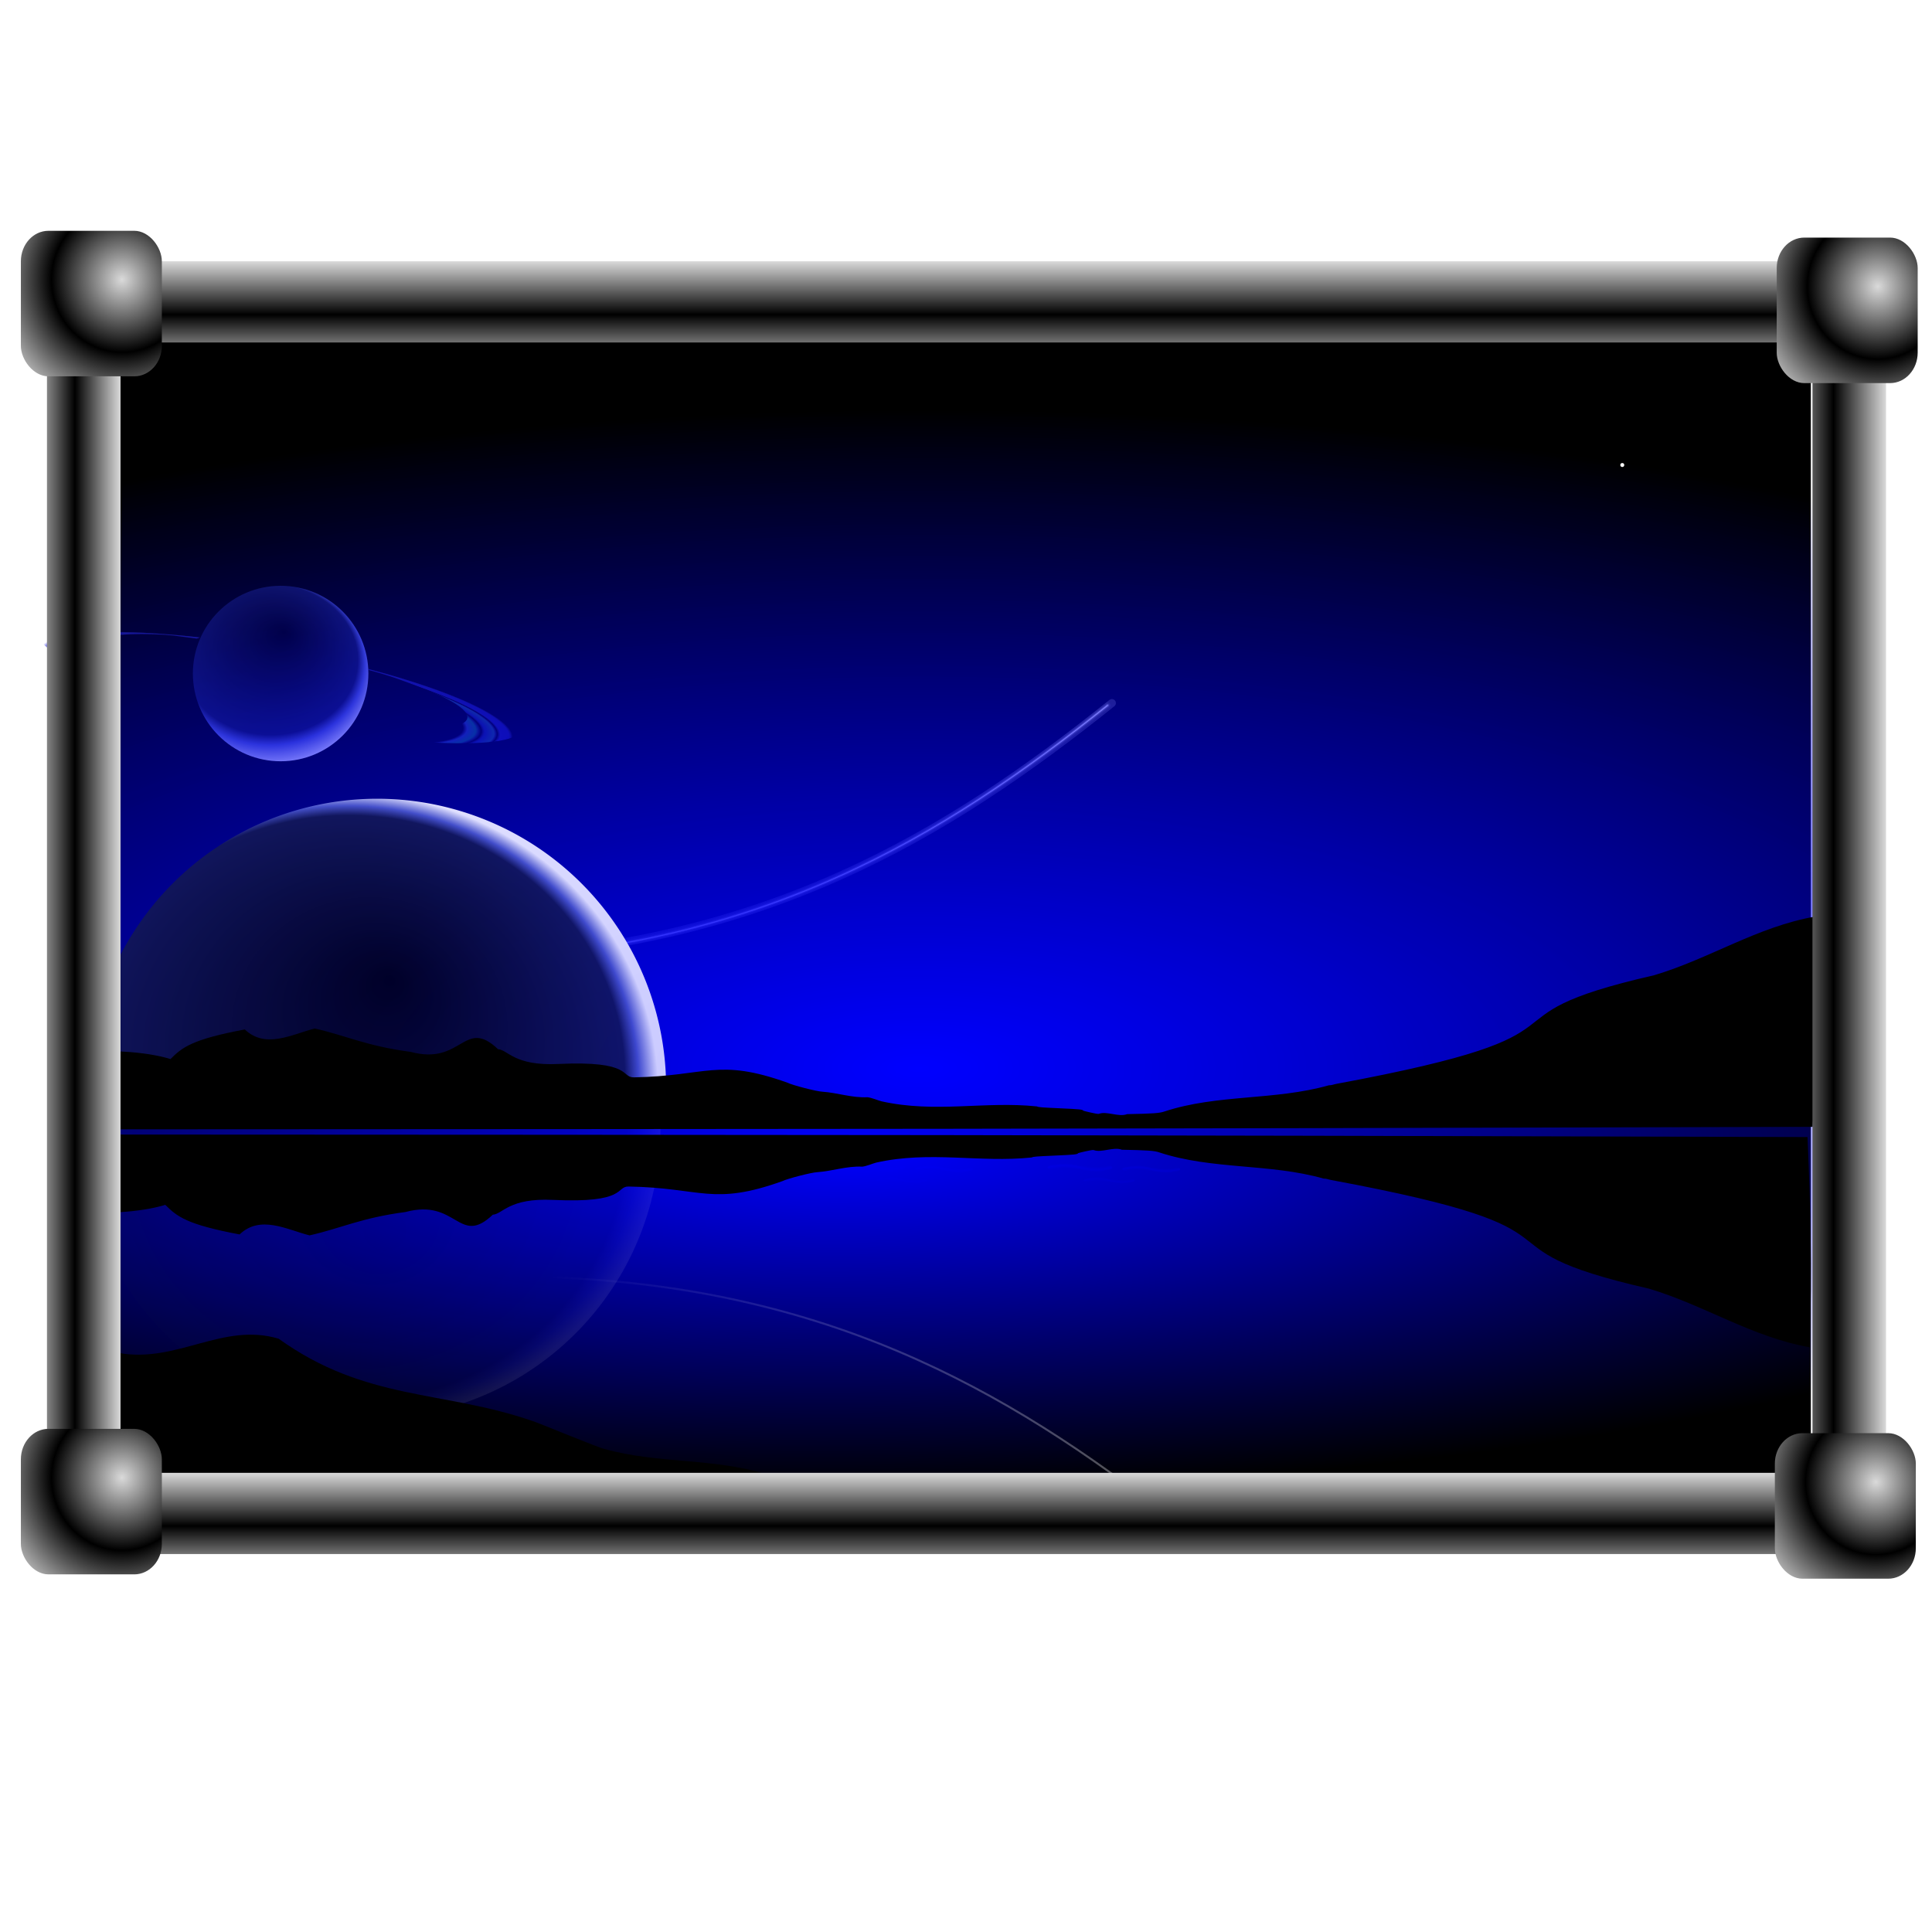 <?xml version="1.0" encoding="UTF-8" standalone="no"?>
<svg
   xmlns:dc="http://purl.org/dc/elements/1.1/"
   xmlns:cc="http://creativecommons.org/ns#"
   xmlns:rdf="http://www.w3.org/1999/02/22-rdf-syntax-ns#"
   xmlns:svg="http://www.w3.org/2000/svg"
   xmlns="http://www.w3.org/2000/svg"
   xmlns:xlink="http://www.w3.org/1999/xlink"
   xmlns:sodipodi="http://sodipodi.sourceforge.net/DTD/sodipodi-0.dtd"
   xmlns:inkscape="http://www.inkscape.org/namespaces/inkscape"
   sodipodi:docname="fileview-preview.svg"
   inkscape:version="1.0 (4035a4f, 2020-05-01)"
   id="svg8"
   version="1.1"
   viewBox="0 0 67.469 67.469"
   height="255"
   width="255">
  <defs
     id="defs2">
    <linearGradient
       id="linearGradient1933">
      <stop
         id="stop1935"
         stop-color="#dadada"
         stop-opacity="1" />
      <stop
         id="stop1937"
         offset="1"
         stop-color="#000000"
         stop-opacity="1" />
    </linearGradient>
    <linearGradient
       spreadMethod="reflect"
       y2="37.19"
       x2="135.5"
       y1="29.52"
       x1="135.5"
       gradientTransform="matrix(0.26,0,0,0.244,1.367,231.446)"
       gradientUnits="userSpaceOnUse"
       id="linearGradient3579"
       xlink:href="#linearGradient1933"
       inkscape:collect="always" />
    <linearGradient
       spreadMethod="reflect"
       y2="37.16"
       x2="135.5"
       y1="29.52"
       x1="135.5"
       gradientTransform="matrix(0.258,0,0,0.244,1.401,273.756)"
       gradientUnits="userSpaceOnUse"
       id="linearGradient3581"
       xlink:href="#linearGradient1933"
       inkscape:collect="always" />
    <linearGradient
       spreadMethod="reflect"
       y2="36.749"
       x2="135.5"
       y1="29.52"
       x1="135.5"
       gradientTransform="matrix(0.2,0,0,0.221,235.809,-10.737)"
       gradientUnits="userSpaceOnUse"
       id="linearGradient3583"
       xlink:href="#linearGradient1933"
       inkscape:collect="always" />
    <linearGradient
       spreadMethod="reflect"
       y2="37.845"
       x2="135.5"
       y1="29.52"
       x1="135.5"
       gradientTransform="matrix(0.2,0,0,0.221,235.691,-72.392)"
       gradientUnits="userSpaceOnUse"
       id="linearGradient3587"
       xlink:href="#linearGradient1933"
       inkscape:collect="always" />
    <radialGradient
       r="11.13"
       fy="31.945"
       fx="15.97"
       cy="31.945"
       cx="15.97"
       spreadMethod="reflect"
       gradientTransform="matrix(0.221,0,0,0.228,0.73,232.012)"
       gradientUnits="userSpaceOnUse"
       id="radialGradient3589"
       xlink:href="#linearGradient1933"
       inkscape:collect="always" />
    <radialGradient
       r="11.13"
       fy="31.945"
       fx="15.97"
       cy="31.945"
       cx="15.97"
       spreadMethod="reflect"
       gradientTransform="matrix(0.221,0,0,0.228,62.045,232.249)"
       gradientUnits="userSpaceOnUse"
       id="radialGradient3591"
       xlink:href="#linearGradient1933"
       inkscape:collect="always" />
    <radialGradient
       r="11.13"
       fy="31.945"
       fx="15.97"
       cy="31.945"
       cx="15.97"
       spreadMethod="reflect"
       gradientTransform="matrix(0.221,0,0,0.228,61.982,274.001)"
       gradientUnits="userSpaceOnUse"
       id="radialGradient3593"
       xlink:href="#linearGradient1933"
       inkscape:collect="always" />
    <radialGradient
       r="11.13"
       fy="31.945"
       fx="15.97"
       cy="31.945"
       cx="15.97"
       spreadMethod="reflect"
       gradientTransform="matrix(0.221,0,0,0.228,0.73,273.85)"
       gradientUnits="userSpaceOnUse"
       id="radialGradient3595"
       xlink:href="#linearGradient1933"
       inkscape:collect="always" />
    <linearGradient
       id="linearGradient4414">
      <stop
         id="stop4416"
         stop-color="#0000ff"
         stop-opacity="0.237" />
      <stop
         offset="1"
         id="stop4418"
         stop-color="#0000ff"
         stop-opacity="0" />
    </linearGradient>
    <linearGradient
       inkscape:collect="always"
       id="linearGradient3558">
      <stop
         id="stop3560"
         stop-color="#ffffff"
         stop-opacity="0.493" />
      <stop
         offset="1"
         id="stop3562"
         stop-color="#ffffff"
         stop-opacity="0" />
    </linearGradient>
    <radialGradient
       inkscape:collect="always"
       xlink:href="#linearGradient3416"
       id="radialGradient3579"
       gradientUnits="userSpaceOnUse"
       gradientTransform="matrix(-1.7530036e-6,-1.483,2.63,-3.1037478e-6,-2654.837,1551.725)"
       spreadMethod="reflect"
       cx="415.22"
       cy="1243.38"
       fx="415.22"
       fy="1243.38"
       r="77.29" />
    <radialGradient
       inkscape:collect="always"
       xlink:href="#linearGradient3416"
       id="radialGradient3577"
       gradientUnits="userSpaceOnUse"
       gradientTransform="matrix(-1.7530036e-6,-1.483,2.63,-3.1037478e-6,-3169.684,1498.025)"
       spreadMethod="reflect"
       cx="415.22"
       cy="1243.38"
       fx="415.22"
       fy="1243.38"
       r="77.29" />
    <radialGradient
       inkscape:collect="always"
       xlink:href="#linearGradient3416"
       id="radialGradient3575"
       gradientUnits="userSpaceOnUse"
       gradientTransform="matrix(-1.7530036e-6,-1.483,2.63,-3.1037478e-6,-2654.837,1551.725)"
       spreadMethod="reflect"
       cx="415.22"
       cy="1243.38"
       fx="415.22"
       fy="1243.38"
       r="77.29" />
    <radialGradient
       inkscape:collect="always"
       xlink:href="#linearGradient3416"
       id="radialGradient3573"
       gradientUnits="userSpaceOnUse"
       gradientTransform="matrix(-1.7530036e-6,-1.483,2.63,-3.1037478e-6,-3169.684,1498.025)"
       spreadMethod="reflect"
       cx="415.22"
       cy="1243.38"
       fx="415.22"
       fy="1243.38"
       r="77.29" />
    <radialGradient
       inkscape:collect="always"
       xlink:href="#linearGradient3416"
       id="radialGradient3571"
       gradientUnits="userSpaceOnUse"
       gradientTransform="matrix(-1.7530036e-6,-1.483,2.63,-3.1037478e-6,-2654.837,1551.725)"
       spreadMethod="reflect"
       cx="415.22"
       cy="1243.38"
       fx="415.22"
       fy="1243.38"
       r="77.29" />
    <filter
       inkscape:collect="always"
       id="filter3430"
       x="-0.036"
       width="1.072"
       y="-0.182"
       height="1.364">
      <feGaussianBlur
         inkscape:collect="always"
         stdDeviation="2.314"
         id="feGaussianBlur3432" />
    </filter>
    <linearGradient
       id="linearGradient3416">
      <stop
         id="stop3418"
         stop-color="#0000ff"
         stop-opacity="1" />
      <stop
         offset="0.784"
         id="stop3420"
         stop-color="#0000ff"
         stop-opacity="0" />
      <stop
         id="stop3422"
         offset="0.904"
         stop-color="#0000ff"
         stop-opacity="1" />
      <stop
         id="stop3424"
         offset="1"
         stop-color="#0000ff"
         stop-opacity="0" />
    </linearGradient>
    <radialGradient
       inkscape:collect="always"
       xlink:href="#linearGradient3416"
       id="radialGradient3569"
       gradientUnits="userSpaceOnUse"
       gradientTransform="matrix(-1.7530036e-6,-1.483,2.63,-3.1037478e-6,-3169.684,1498.025)"
       spreadMethod="reflect"
       cx="415.22"
       cy="1243.38"
       fx="415.22"
       fy="1243.38"
       r="77.29" />
    <linearGradient
       id="linearGradient3446">
      <stop
         id="stop3448"
         stop-color="#5555ff"
         stop-opacity="0" />
      <stop
         offset="0.79"
         id="stop3450"
         stop-color="#5555ff"
         stop-opacity="0" />
      <stop
         id="stop1434"
         offset="0.808"
         stop-color="#4170da"
         stop-opacity="1" />
      <stop
         offset="0.844"
         id="stop3452"
         stop-color="#18aa8f"
         stop-opacity="1" />
      <stop
         id="stop3454"
         offset="0.867"
         stop-color="#5555ff"
         stop-opacity="0" />
      <stop
         offset="0.882"
         id="stop1432"
         stop-color="#263fc1"
         stop-opacity="1" />
      <stop
         offset="0.921"
         id="stop3456"
         stop-color="#338ca9"
         stop-opacity="1" />
      <stop
         id="stop3458"
         offset="0.935"
         stop-color="#5555ff"
         stop-opacity="0" />
      <stop
         offset="0.948"
         id="stop1430"
         stop-color="#3636dd"
         stop-opacity="0.977" />
      <stop
         offset="0.984"
         id="stop3460"
         stop-color="#3232ce"
         stop-opacity="1" />
      <stop
         id="stop3462"
         offset="1"
         stop-color="#5555ff"
         stop-opacity="0" />
    </linearGradient>
    <linearGradient
       id="linearGradient3428">
      <stop
         id="stop3430"
         stop-color="#000000"
         stop-opacity="1" />
      <stop
         offset="0.756"
         id="stop3432"
         stop-color="#131947"
         stop-opacity="1" />
      <stop
         id="stop3434"
         offset="0.832"
         stop-color="#4d5ac3"
         stop-opacity="1" />
      <stop
         id="stop3436"
         offset="1"
         stop-color="#ffffff"
         stop-opacity="1" />
    </linearGradient>
    <linearGradient
       id="linearGradient3864">
      <stop
         id="stop3866"
         stop-color="#000000"
         stop-opacity="1" />
      <stop
         id="stop3872"
         offset="0.875"
         stop-color="#131947"
         stop-opacity="1" />
      <stop
         offset="0.927"
         id="stop3874"
         stop-color="#4d5ac3"
         stop-opacity="1" />
      <stop
         offset="1"
         id="stop3868"
         stop-color="#ffffff"
         stop-opacity="1" />
    </linearGradient>
    <linearGradient
       id="linearGradient2459">
      <stop
         id="stop2461"
         stop-color="#0000ff"
         stop-opacity="1" />
      <stop
         id="stop2463"
         offset="1"
         stop-color="#0000ff"
         stop-opacity="0" />
    </linearGradient>
    <radialGradient
       gradientUnits="userSpaceOnUse"
       gradientTransform="matrix(0.073,-1.3636988e-4,4.3323602e-5,0.027,-26.013,238.805)"
       r="851.96"
       fy="1042.17"
       fx="795.12"
       cy="1042.17"
       cx="795.12"
       id="radialGradient3257"
       xlink:href="#linearGradient2459"
       inkscape:collect="always" />
    <radialGradient
       gradientUnits="userSpaceOnUse"
       gradientTransform="matrix(0.057,2.6494052e-4,-8.756788e-5,0.014,-11.804,-267.982)"
       r="857.84"
       fy="-132.91"
       fx="723.43"
       cy="-132.91"
       cx="723.43"
       id="radialGradient3259"
       xlink:href="#linearGradient2459"
       inkscape:collect="always" />
    <radialGradient
       inkscape:collect="always"
       xlink:href="#linearGradient3864"
       id="radialGradient3870"
       cx="306.75"
       cy="601.65"
       fx="350.38"
       fy="493.13"
       r="289.62"
       gradientTransform="matrix(0.038,0,0,0.036,0.32,245.96)"
       gradientUnits="userSpaceOnUse" />
    <radialGradient
       inkscape:collect="always"
       xlink:href="#linearGradient3864"
       id="radialGradient3878"
       gradientUnits="userSpaceOnUse"
       gradientTransform="matrix(1.104,0,0,1.032,-33.358,-162.923)"
       cx="306.75"
       cy="601.65"
       fx="350.38"
       fy="493.13"
       r="289.62" />
    <filter
       inkscape:collect="always"
       id="filter3414">
      <feGaussianBlur
         inkscape:collect="always"
         stdDeviation="2.259"
         id="feGaussianBlur3416" />
    </filter>
    <radialGradient
       inkscape:collect="always"
       xlink:href="#linearGradient3428"
       id="radialGradient3426"
       gradientUnits="userSpaceOnUse"
       gradientTransform="matrix(0.014,4.7243206e-4,-4.2943462e-4,0.012,5.618,245.559)"
       cx="278.85"
       cy="598.41"
       fx="322.48"
       fy="489.89"
       r="289.62" />
    <radialGradient
       inkscape:collect="always"
       xlink:href="#linearGradient3428"
       id="radialGradient3440"
       gradientUnits="userSpaceOnUse"
       gradientTransform="matrix(1.279,0.045,-0.041,1.162,-59.99,-252.394)"
       cx="278.85"
       cy="598.41"
       fx="322.48"
       fy="489.89"
       r="289.62" />
    <filter
       inkscape:collect="always"
       id="filter3443">
      <feGaussianBlur
         inkscape:collect="always"
         stdDeviation="3.755"
         id="feGaussianBlur3445" />
    </filter>
    <radialGradient
       inkscape:collect="always"
       xlink:href="#linearGradient3446"
       id="radialGradient3444"
       gradientUnits="userSpaceOnUse"
       gradientTransform="matrix(0.016,0.003,-6.2267835e-4,0.003,-1.75,245.902)"
       cx="783.4"
       cy="1842.48"
       fx="783.4"
       fy="1842.48"
       r="516.18" />
    <radialGradient
       inkscape:collect="always"
       xlink:href="#linearGradient3416"
       id="radialGradient4773"
       gradientUnits="userSpaceOnUse"
       gradientTransform="matrix(-1.7530036e-6,-1.483,2.63,-3.1037478e-6,-3169.684,1498.025)"
       spreadMethod="reflect"
       cx="415.22"
       cy="1243.38"
       fx="415.22"
       fy="1243.38"
       r="77.29" />
    <radialGradient
       inkscape:collect="always"
       xlink:href="#linearGradient3416"
       id="radialGradient4775"
       gradientUnits="userSpaceOnUse"
       gradientTransform="matrix(-1.7530036e-6,-1.483,2.63,-3.1037478e-6,-2654.837,1551.725)"
       spreadMethod="reflect"
       cx="415.22"
       cy="1243.38"
       fx="415.22"
       fy="1243.38"
       r="77.29" />
    <radialGradient
       inkscape:collect="always"
       xlink:href="#linearGradient3416"
       id="radialGradient4777"
       gradientUnits="userSpaceOnUse"
       gradientTransform="matrix(-1.7530036e-6,-1.483,2.63,-3.1037478e-6,-3169.684,1498.025)"
       spreadMethod="reflect"
       cx="415.22"
       cy="1243.38"
       fx="415.22"
       fy="1243.38"
       r="77.29" />
    <radialGradient
       inkscape:collect="always"
       xlink:href="#linearGradient3416"
       id="radialGradient4779"
       gradientUnits="userSpaceOnUse"
       gradientTransform="matrix(-1.7530036e-6,-1.483,2.63,-3.1037478e-6,-2654.837,1551.725)"
       spreadMethod="reflect"
       cx="415.22"
       cy="1243.38"
       fx="415.22"
       fy="1243.38"
       r="77.29" />
    <radialGradient
       inkscape:collect="always"
       xlink:href="#linearGradient3416"
       id="radialGradient4781"
       gradientUnits="userSpaceOnUse"
       gradientTransform="matrix(-1.7530036e-6,-1.483,2.63,-3.1037478e-6,-3169.684,1498.025)"
       spreadMethod="reflect"
       cx="415.22"
       cy="1243.38"
       fx="415.22"
       fy="1243.38"
       r="77.29" />
    <radialGradient
       inkscape:collect="always"
       xlink:href="#linearGradient3416"
       id="radialGradient4783"
       gradientUnits="userSpaceOnUse"
       gradientTransform="matrix(-1.7530036e-6,-1.483,2.63,-3.1037478e-6,-2654.837,1551.725)"
       spreadMethod="reflect"
       cx="415.22"
       cy="1243.38"
       fx="415.22"
       fy="1243.38"
       r="77.29" />
    <radialGradient
       inkscape:collect="always"
       xlink:href="#linearGradient3416"
       id="radialGradient4805"
       gradientUnits="userSpaceOnUse"
       gradientTransform="matrix(-1.7530036e-6,-1.483,2.63,-3.1037478e-6,-3169.684,1498.025)"
       spreadMethod="reflect"
       cx="415.22"
       cy="1243.38"
       fx="415.22"
       fy="1243.38"
       r="77.29" />
    <radialGradient
       inkscape:collect="always"
       xlink:href="#linearGradient3416"
       id="radialGradient4807"
       gradientUnits="userSpaceOnUse"
       gradientTransform="matrix(-1.7530036e-6,-1.483,2.63,-3.1037478e-6,-2654.837,1551.725)"
       spreadMethod="reflect"
       cx="415.22"
       cy="1243.38"
       fx="415.22"
       fy="1243.38"
       r="77.29" />
    <radialGradient
       inkscape:collect="always"
       xlink:href="#linearGradient3416"
       id="radialGradient4809"
       gradientUnits="userSpaceOnUse"
       gradientTransform="matrix(-1.7530036e-6,-1.483,2.63,-3.1037478e-6,-3169.684,1498.025)"
       spreadMethod="reflect"
       cx="415.22"
       cy="1243.38"
       fx="415.22"
       fy="1243.38"
       r="77.29" />
    <radialGradient
       inkscape:collect="always"
       xlink:href="#linearGradient3416"
       id="radialGradient4811"
       gradientUnits="userSpaceOnUse"
       gradientTransform="matrix(-1.7530036e-6,-1.483,2.63,-3.1037478e-6,-2654.837,1551.725)"
       spreadMethod="reflect"
       cx="415.22"
       cy="1243.38"
       fx="415.22"
       fy="1243.38"
       r="77.29" />
    <radialGradient
       inkscape:collect="always"
       xlink:href="#linearGradient3416"
       id="radialGradient4813"
       gradientUnits="userSpaceOnUse"
       gradientTransform="matrix(-1.7530036e-6,-1.483,2.63,-3.1037478e-6,-3169.684,1498.025)"
       spreadMethod="reflect"
       cx="415.22"
       cy="1243.38"
       fx="415.22"
       fy="1243.38"
       r="77.29" />
    <radialGradient
       inkscape:collect="always"
       xlink:href="#linearGradient3416"
       id="radialGradient4815"
       gradientUnits="userSpaceOnUse"
       gradientTransform="matrix(-1.7530036e-6,-1.483,2.63,-3.1037478e-6,-2654.837,1551.725)"
       spreadMethod="reflect"
       cx="415.22"
       cy="1243.38"
       fx="415.22"
       fy="1243.38"
       r="77.29" />
    <linearGradient
       inkscape:collect="always"
       xlink:href="#linearGradient3558"
       id="linearGradient3564"
       x1="4012.97"
       y1="356.76"
       x2="3251.76"
       y2="583.13"
       gradientUnits="userSpaceOnUse" />
    <radialGradient
       inkscape:collect="always"
       xlink:href="#linearGradient4414"
       id="radialGradient4420"
       gradientUnits="userSpaceOnUse"
       gradientTransform="matrix(0.073,-1.3636988e-4,4.3323602e-5,0.027,-26.013,238.805)"
       cx="795.12"
       cy="1042.17"
       fx="795.12"
       fy="1042.17"
       r="851.96" />
    <filter
       inkscape:collect="always"
       id="filter13298">
      <feGaussianBlur
         inkscape:collect="always"
         stdDeviation="6.533"
         id="feGaussianBlur13300" />
    </filter>
  </defs>
  <sodipodi:namedview
     inkscape:document-rotation="0"
     inkscape:window-maximized="1"
     inkscape:window-y="0"
     inkscape:window-x="0"
     inkscape:window-height="1056"
     inkscape:window-width="1920"
     inkscape:snap-global="false"
     inkscape:snap-nodes="false"
     inkscape:object-nodes="false"
     inkscape:snap-others="false"
     inkscape:snap-grids="false"
     inkscape:snap-to-guides="false"
     units="px"
     showgrid="false"
     inkscape:current-layer="layer1"
     inkscape:document-units="mm"
     inkscape:cy="127.5"
     inkscape:cx="127.5"
     inkscape:zoom="3.5058824"
     inkscape:pageshadow="2"
     inkscape:pageopacity="0"
     borderopacity="1.0"
     bordercolor="#666666"
     pagecolor="#ff0000"
     id="base"
     inkscape:showpageshadow="2"
     inkscape:pagecheckerboard="0"
     inkscape:deskcolor="#ff0000" />
  <g
     transform="translate(0,-229.531)"
     id="layer1"
     inkscape:groupmode="layer"
     inkscape:label="Layer 1">
    <rect
       stroke-width="0.035"
       stroke-linecap="butt"
       stroke-linejoin="miter"
       stroke="#000000"
       fill-rule="evenodd"
       fill="#000000"
       stroke-opacity="1"
       id="rect2453"
       width="59.256"
       height="40.876"
       x="3.965"
       y="240.6" />
    <circle
       stroke-miterlimit="4"
       stroke-width="0.039"
       stroke-linecap="round"
       fill-opacity="1"
       stroke="none"
       fill="url(#radialGradient3426)"
       stroke-opacity="1"
       stroke-dasharray="none"
       r="3.064"
       cy="253.052"
       cx="9.8"
       id="path3424"
       style="fill:url(#radialGradient3426)" />
    <path
       stroke-miterlimit="4"
       stroke-width="0.279"
       stroke-linecap="round"
       fill-opacity="1"
       stroke-linejoin="round"
       stroke="none"
       fill="url(#radialGradient3444)"
       stroke-opacity="1"
       stroke-dasharray="none"
       opacity="0.562"
       inkscape:connector-curvature="0"
       sodipodi:nodetypes="ccsssssccssssssscc"
       id="path2647"
       d="m 12.836,252.592 c 0.132,0.26 -0.161,0.215 0.071,0.346 0.766,0.207 1.111,0.345 1.678,0.557 1.134,0.423 1.801,0.831 1.733,1.123 -0.137,0.584 -3.166,0.483 -6.76,-0.225 -3.594,-0.708 -6.4,-1.756 -6.263,-2.34 0.069,-0.292 0.86,-0.413 2.083,-0.372 0.612,0.02 0.699,0.05 1.491,0.15 0.382,-0.094 0.043,-0.32 0.382,-0.387 -0.553,-0.09 0.083,0.049 -0.429,-0.016 -1.025,-0.129 -1.957,-0.208 -2.749,-0.234 -1.584,-0.053 -2.609,0.104 -2.697,0.482 -0.177,0.756 3.455,2.113 8.109,3.029 4.654,0.916 8.575,1.047 8.752,0.291 0.089,-0.378 -0.775,-0.906 -2.243,-1.454 -0.734,-0.274 -1.619,-0.553 -2.611,-0.821 -0.496,-0.134 -0.002,-0.003 -0.546,-0.129 z"
       style="fill:url(#radialGradient3444)" />
    <path
       stroke-miterlimit="4"
       stroke-width="0.035"
       stroke-linecap="round"
       stroke-linejoin="round"
       stroke="#ffffff"
       fill-rule="evenodd"
       fill="none"
       stroke-opacity="1"
       stroke-dasharray="none"
       inkscape:connector-curvature="0"
       d="m 16.605,263.018 c 9.972,-0.376 16.358,-4.285 22.074,-8.855"
       id="path3942"
       sodipodi:nodetypes="cc" />
    <path
       stroke-miterlimit="4"
       stroke-width="0.105"
       stroke-linecap="round"
       stroke-linejoin="round"
       stroke="#ffffff"
       fill-rule="evenodd"
       fill="none"
       stroke-opacity="1"
       stroke-dasharray="none"
       opacity="0.32"
       inkscape:connector-curvature="0"
       sodipodi:nodetypes="cc"
       id="path3408"
       d="m 16.605,263.018 c 9.972,-0.376 16.358,-4.285 22.074,-8.855" />
    <path
       stroke-miterlimit="4"
       stroke-width="0.209"
       stroke-linecap="round"
       stroke-linejoin="round"
       stroke="#ffffff"
       fill-rule="evenodd"
       fill="none"
       stroke-opacity="1"
       stroke-dasharray="none"
       opacity="0.093"
       inkscape:connector-curvature="0"
       d="m 16.605,263.018 c 9.972,-0.376 16.358,-4.285 22.074,-8.855"
       id="path3410"
       sodipodi:nodetypes="cc" />
    <path
       stroke-miterlimit="4"
       stroke-width="8"
       stroke-linecap="round"
       stroke-linejoin="round"
       stroke="#ffffff"
       fill-rule="evenodd"
       filter="url(#filter3414)"
       fill="none"
       stroke-opacity="1"
       stroke-dasharray="none"
       opacity="0.48"
       transform="matrix(0.035,0,0,0.035,4.253,272.249)"
       inkscape:connector-curvature="0"
       sodipodi:nodetypes="cc"
       id="path3412"
       d="M 354.476,-264.906 C 640.627,-275.684 823.881,-387.867 987.906,-519.001" />
    <rect
       stroke-width="0.035"
       fill-opacity="1"
       fill="url(#radialGradient3257)"
       id="rect2457"
       width="59.654"
       height="27.573"
       x="3.901"
       y="241.075"
       style="fill:url(#radialGradient3257)" />
    <rect
       stroke-width="0.035"
       fill-opacity="1"
       fill="url(#radialGradient3259)"
       y="-281.349"
       x="3.823"
       height="12.798"
       width="60.008"
       id="rect2467"
       transform="scale(1,-1)"
       style="fill:url(#radialGradient3259)" />
    <path
       stroke-miterlimit="4"
       stroke-width="0.129"
       stroke-linecap="round"
       fill-opacity="1"
       stroke="none"
       fill="url(#radialGradient3870)"
       stroke-opacity="1"
       stroke-dasharray="none"
       sodipodi:open="true"
       sodipodi:end="0.0078347928"
       sodipodi:start="3.1378821"
       sodipodi:ry="10.092555"
       sodipodi:rx="10.092555"
       sodipodi:cy="267.51752"
       sodipodi:cx="13.170058"
       id="path3092"
       sodipodi:type="arc"
       sodipodi:arc-type="arc"
       style="fill:url(#radialGradient3870)"
       d="m 3.078,267.555 a 10.093,10.093 0 0 1 5.047,-8.779 10.093,10.093 0 0 1 10.126,0.021 10.093,10.093 0 0 1 5.011,8.799" />
    <circle
       stroke-width="0.002"
       fill-opacity="1"
       stroke="none"
       fill="#ffffff"
       r="0.069"
       cy="245.77"
       cx="56.653"
       id="path3291" />
    <path
       stroke-miterlimit="4"
       stroke-width="3.7"
       stroke-linecap="round"
       fill-opacity="1"
       stroke="none"
       filter="url(#filter13298)"
       fill="url(#radialGradient3878)"
       stroke-opacity="1"
       stroke-dasharray="none"
       opacity="0.275"
       sodipodi:type="arc"
       id="path3876"
       sodipodi:cx="335.3808"
       sodipodi:cy="455.70764"
       sodipodi:rx="289.61969"
       sodipodi:ry="289.61969"
       sodipodi:start="3.1378821"
       sodipodi:end="0.0078347928"
       sodipodi:open="true"
       transform="matrix(0.035,0,0,-0.035,1.189,284.883)"
       sodipodi:arc-type="arc"
       style="fill:url(#radialGradient3878)"
       d="M 45.763,456.782 A 289.62,289.62 0 0 1 190.606,204.87 289.62,289.62 0 0 1 481.189,205.469 289.62,289.62 0 0 1 624.992,457.977" />
    <path
       stroke-miterlimit="4"
       stroke-width="3.7"
       stroke-linecap="round"
       fill-opacity="1"
       stroke="none"
       filter="url(#filter3443)"
       fill="url(#radialGradient3440)"
       stroke-opacity="1"
       opacity="0.489"
       inkscape:connector-curvature="0"
       sodipodi:nodetypes="cscc"
       id="path3438"
       d="m 130.62,250.947 c 52.421,-52.421 124.826,-84.859 204.761,-84.859 79.935,0 152.34,32.437 204.761,84.859 -155.057,-2.66 -236.251,15.297 -409.522,0 z"
       transform="matrix(0.011,0,0,0.011,6.736,278.758)"
       style="fill:url(#radialGradient3440)" />
    <g
       opacity="0.258"
       id="g3549"
       transform="matrix(0.013,0,0,0.013,29.046,260.166)">
      <g
         opacity="0.553"
         transform="matrix(0.572,0,0,0.572,9.724,328.361)"
         id="g3551">
        <path
           stroke-miterlimit="4"
           stroke-width="8"
           stroke-linecap="round"
           fill-opacity="1"
           stroke-linejoin="round"
           stroke="none"
           filter="url(#filter3430)"
           fill="url(#radialGradient3569)"
           stroke-opacity="1"
           inkscape:connector-curvature="0"
           d="m 55.331,775.095 c 30.146,-3.887 60.902,-14.471 89.379,0 18.059,0 32.597,5.159 32.597,11.567 0,6.408 -4.47,11.567 -22.528,11.567 -35.834,-6.269 -71.669,-9.683 -107.503,0 -18.059,0 -24.542,-5.159 -24.542,-11.567 0,-6.408 14.538,-11.567 32.597,-11.567 z"
           id="path3553"
           sodipodi:nodetypes="ccsccsc"
           style="fill:url(#radialGradient3569)" />
        <path
           stroke-miterlimit="4"
           stroke-width="8"
           stroke-linecap="round"
           fill-opacity="1"
           stroke-linejoin="round"
           stroke="none"
           filter="url(#filter3430)"
           fill="url(#radialGradient3571)"
           stroke-opacity="1"
           inkscape:connector-curvature="0"
           sodipodi:nodetypes="ccsccsc"
           id="path3555"
           d="m 570.177,828.795 c 30.146,-3.887 60.902,-14.471 89.379,0 18.059,0 32.597,5.159 32.597,11.567 0,6.408 -4.47,11.567 -22.528,11.567 -35.834,-6.269 -71.669,-9.683 -107.503,0 -18.059,0 -24.542,-5.159 -24.542,-11.567 0,-6.408 14.538,-11.567 32.597,-11.567 z"
           transform="matrix(1,0,0,-1,-365.829,1630.378)"
           style="fill:url(#radialGradient3571)" />
      </g>
      <g
         opacity="0.544"
         transform="matrix(0.511,0,0,0.511,212.333,380.84)"
         id="g3557">
        <path
           stroke-miterlimit="4"
           stroke-width="8"
           stroke-linecap="round"
           fill-opacity="1"
           stroke-linejoin="round"
           stroke="none"
           filter="url(#filter3430)"
           fill="url(#radialGradient3573)"
           stroke-opacity="1"
           inkscape:connector-curvature="0"
           sodipodi:nodetypes="ccsccsc"
           id="path3559"
           d="m 55.331,775.095 c 30.146,-3.887 60.902,-14.471 89.379,0 18.059,0 32.597,5.159 32.597,11.567 0,6.408 -4.47,11.567 -22.528,11.567 -35.834,-6.269 -71.669,-9.683 -107.503,0 -18.059,0 -24.542,-5.159 -24.542,-11.567 0,-6.408 14.538,-11.567 32.597,-11.567 z"
           style="fill:url(#radialGradient3573)" />
        <path
           stroke-miterlimit="4"
           stroke-width="8"
           stroke-linecap="round"
           fill-opacity="1"
           stroke-linejoin="round"
           stroke="none"
           filter="url(#filter3430)"
           fill="url(#radialGradient3575)"
           stroke-opacity="1"
           inkscape:connector-curvature="0"
           transform="matrix(1,0,0,-1,-365.829,1630.378)"
           d="m 570.177,828.795 c 30.146,-3.887 60.902,-14.471 89.379,0 18.059,0 32.597,5.159 32.597,11.567 0,6.408 -4.47,11.567 -22.528,11.567 -35.834,-6.269 -71.669,-9.683 -107.503,0 -18.059,0 -24.542,-5.159 -24.542,-11.567 0,-6.408 14.538,-11.567 32.597,-11.567 z"
           id="path3561"
           sodipodi:nodetypes="ccsccsc"
           style="fill:url(#radialGradient3575)" />
      </g>
      <g
         opacity="0.318"
         id="g3563"
         transform="matrix(0.45,0,0,0.45,109.945,458.939)">
        <path
           stroke-miterlimit="4"
           stroke-width="8"
           stroke-linecap="round"
           fill-opacity="1"
           stroke-linejoin="round"
           stroke="none"
           filter="url(#filter3430)"
           fill="url(#radialGradient3577)"
           stroke-opacity="1"
           inkscape:connector-curvature="0"
           d="m 55.331,775.095 c 30.146,-3.887 60.902,-14.471 89.379,0 18.059,0 32.597,5.159 32.597,11.567 0,6.408 -4.47,11.567 -22.528,11.567 -35.834,-6.269 -71.669,-9.683 -107.503,0 -18.059,0 -24.542,-5.159 -24.542,-11.567 0,-6.408 14.538,-11.567 32.597,-11.567 z"
           id="path3565"
           sodipodi:nodetypes="ccsccsc"
           style="fill:url(#radialGradient3577)" />
        <path
           stroke-miterlimit="4"
           stroke-width="8"
           stroke-linecap="round"
           fill-opacity="1"
           stroke-linejoin="round"
           stroke="none"
           filter="url(#filter3430)"
           fill="url(#radialGradient3579)"
           stroke-opacity="1"
           inkscape:connector-curvature="0"
           sodipodi:nodetypes="ccsccsc"
           id="path3567"
           d="m 570.177,828.795 c 30.146,-3.887 60.902,-14.471 89.379,0 18.059,0 32.597,5.159 32.597,11.567 0,6.408 -4.47,11.567 -22.528,11.567 -35.834,-6.269 -71.669,-9.683 -107.503,0 -18.059,0 -24.542,-5.159 -24.542,-11.567 0,-6.408 14.538,-11.567 32.597,-11.567 z"
           transform="matrix(1,0,0,-1,-365.829,1630.378)"
           style="fill:url(#radialGradient3579)" />
      </g>
    </g>
    <g
       opacity="0.364"
       transform="matrix(0.013,0,0,0.013,36.284,260.172)"
       id="g4753">
      <g
         opacity="0.553"
         id="g4755"
         transform="matrix(0.572,0,0,0.572,9.724,328.361)">
        <path
           stroke-miterlimit="4"
           stroke-width="8"
           stroke-linecap="round"
           fill-opacity="1"
           stroke-linejoin="round"
           stroke="none"
           filter="url(#filter3430)"
           fill="url(#radialGradient4773)"
           stroke-opacity="1"
           inkscape:connector-curvature="0"
           sodipodi:nodetypes="ccsccsc"
           id="path4757"
           d="m 55.331,775.095 c 30.146,-3.887 60.902,-14.471 89.379,0 18.059,0 32.597,5.159 32.597,11.567 0,6.408 -4.47,11.567 -22.528,11.567 -35.834,-6.269 -71.669,-9.683 -107.503,0 -18.059,0 -24.542,-5.159 -24.542,-11.567 0,-6.408 14.538,-11.567 32.597,-11.567 z"
           style="fill:url(#radialGradient4773)" />
        <path
           stroke-miterlimit="4"
           stroke-width="8"
           stroke-linecap="round"
           fill-opacity="1"
           stroke-linejoin="round"
           stroke="none"
           filter="url(#filter3430)"
           fill="url(#radialGradient4775)"
           stroke-opacity="1"
           inkscape:connector-curvature="0"
           transform="matrix(1,0,0,-1,-365.829,1630.378)"
           d="m 570.177,828.795 c 30.146,-3.887 60.902,-14.471 89.379,0 18.059,0 32.597,5.159 32.597,11.567 0,6.408 -4.47,11.567 -22.528,11.567 -35.834,-6.269 -71.669,-9.683 -107.503,0 -18.059,0 -24.542,-5.159 -24.542,-11.567 0,-6.408 14.538,-11.567 32.597,-11.567 z"
           id="path4759"
           sodipodi:nodetypes="ccsccsc"
           style="fill:url(#radialGradient4775)" />
      </g>
      <g
         opacity="0.544"
         id="g4761"
         transform="matrix(0.511,0,0,0.511,212.333,380.84)">
        <path
           stroke-miterlimit="4"
           stroke-width="8"
           stroke-linecap="round"
           fill-opacity="1"
           stroke-linejoin="round"
           stroke="none"
           filter="url(#filter3430)"
           fill="url(#radialGradient4777)"
           stroke-opacity="1"
           inkscape:connector-curvature="0"
           d="m 55.331,775.095 c 30.146,-3.887 60.902,-14.471 89.379,0 18.059,0 32.597,5.159 32.597,11.567 0,6.408 -4.47,11.567 -22.528,11.567 -35.834,-6.269 -71.669,-9.683 -107.503,0 -18.059,0 -24.542,-5.159 -24.542,-11.567 0,-6.408 14.538,-11.567 32.597,-11.567 z"
           id="path4763"
           sodipodi:nodetypes="ccsccsc"
           style="fill:url(#radialGradient4777)" />
        <path
           stroke-miterlimit="4"
           stroke-width="8"
           stroke-linecap="round"
           fill-opacity="1"
           stroke-linejoin="round"
           stroke="none"
           filter="url(#filter3430)"
           fill="url(#radialGradient4779)"
           stroke-opacity="1"
           inkscape:connector-curvature="0"
           sodipodi:nodetypes="ccsccsc"
           id="path4765"
           d="m 570.177,828.795 c 30.146,-3.887 60.902,-14.471 89.379,0 18.059,0 32.597,5.159 32.597,11.567 0,6.408 -4.47,11.567 -22.528,11.567 -35.834,-6.269 -71.669,-9.683 -107.503,0 -18.059,0 -24.542,-5.159 -24.542,-11.567 0,-6.408 14.538,-11.567 32.597,-11.567 z"
           transform="matrix(1,0,0,-1,-365.829,1630.378)"
           style="fill:url(#radialGradient4779)" />
      </g>
      <g
         opacity="0.318"
         transform="matrix(0.45,0,0,0.45,109.945,458.939)"
         id="g4767">
        <path
           stroke-miterlimit="4"
           stroke-width="8"
           stroke-linecap="round"
           fill-opacity="1"
           stroke-linejoin="round"
           stroke="none"
           filter="url(#filter3430)"
           fill="url(#radialGradient4781)"
           stroke-opacity="1"
           inkscape:connector-curvature="0"
           sodipodi:nodetypes="ccsccsc"
           id="path4769"
           d="m 55.331,775.095 c 30.146,-3.887 60.902,-14.471 89.379,0 18.059,0 32.597,5.159 32.597,11.567 0,6.408 -4.47,11.567 -22.528,11.567 -35.834,-6.269 -71.669,-9.683 -107.503,0 -18.059,0 -24.542,-5.159 -24.542,-11.567 0,-6.408 14.538,-11.567 32.597,-11.567 z"
           style="fill:url(#radialGradient4781)" />
        <path
           stroke-miterlimit="4"
           stroke-width="8"
           stroke-linecap="round"
           fill-opacity="1"
           stroke-linejoin="round"
           stroke="none"
           filter="url(#filter3430)"
           fill="url(#radialGradient4783)"
           stroke-opacity="1"
           inkscape:connector-curvature="0"
           transform="matrix(1,0,0,-1,-365.829,1630.378)"
           d="m 570.177,828.795 c 30.146,-3.887 60.902,-14.471 89.379,0 18.059,0 32.597,5.159 32.597,11.567 0,6.408 -4.47,11.567 -22.528,11.567 -35.834,-6.269 -71.669,-9.683 -107.503,0 -18.059,0 -24.542,-5.159 -24.542,-11.567 0,-6.408 14.538,-11.567 32.597,-11.567 z"
           id="path4771"
           sodipodi:nodetypes="ccsccsc"
           style="fill:url(#radialGradient4783)" />
      </g>
    </g>
    <g
       id="g4785"
       transform="matrix(0.013,0,0,0.013,43.562,259.833)">
      <g
         opacity="0.553"
         transform="matrix(0.572,0,0,0.572,9.724,328.361)"
         id="g4787">
        <path
           stroke-miterlimit="4"
           stroke-width="8"
           stroke-linecap="round"
           fill-opacity="1"
           stroke-linejoin="round"
           stroke="none"
           filter="url(#filter3430)"
           fill="url(#radialGradient4805)"
           stroke-opacity="1"
           inkscape:connector-curvature="0"
           d="m 55.331,775.095 c 30.146,-3.887 60.902,-14.471 89.379,0 18.059,0 32.597,5.159 32.597,11.567 0,6.408 -4.47,11.567 -22.528,11.567 -35.834,-6.269 -71.669,-9.683 -107.503,0 -18.059,0 -24.542,-5.159 -24.542,-11.567 0,-6.408 14.538,-11.567 32.597,-11.567 z"
           id="path4789"
           sodipodi:nodetypes="ccsccsc"
           style="fill:url(#radialGradient4805)" />
        <path
           stroke-miterlimit="4"
           stroke-width="8"
           stroke-linecap="round"
           fill-opacity="1"
           stroke-linejoin="round"
           stroke="none"
           filter="url(#filter3430)"
           fill="url(#radialGradient4807)"
           stroke-opacity="1"
           inkscape:connector-curvature="0"
           sodipodi:nodetypes="ccsccsc"
           id="path4791"
           d="m 570.177,828.795 c 30.146,-3.887 60.902,-14.471 89.379,0 18.059,0 32.597,5.159 32.597,11.567 0,6.408 -4.47,11.567 -22.528,11.567 -35.834,-6.269 -71.669,-9.683 -107.503,0 -18.059,0 -24.542,-5.159 -24.542,-11.567 0,-6.408 14.538,-11.567 32.597,-11.567 z"
           transform="matrix(1,0,0,-1,-365.829,1630.378)"
           style="fill:url(#radialGradient4807)" />
      </g>
      <g
         opacity="0.544"
         transform="matrix(0.511,0,0,0.511,212.333,380.84)"
         id="g4793">
        <path
           stroke-miterlimit="4"
           stroke-width="8"
           stroke-linecap="round"
           fill-opacity="1"
           stroke-linejoin="round"
           stroke="none"
           filter="url(#filter3430)"
           fill="url(#radialGradient4809)"
           stroke-opacity="1"
           inkscape:connector-curvature="0"
           sodipodi:nodetypes="ccsccsc"
           id="path4795"
           d="m 55.331,775.095 c 30.146,-3.887 60.902,-14.471 89.379,0 18.059,0 32.597,5.159 32.597,11.567 0,6.408 -4.47,11.567 -22.528,11.567 -35.834,-6.269 -71.669,-9.683 -107.503,0 -18.059,0 -24.542,-5.159 -24.542,-11.567 0,-6.408 14.538,-11.567 32.597,-11.567 z"
           style="fill:url(#radialGradient4809)" />
        <path
           stroke-miterlimit="4"
           stroke-width="8"
           stroke-linecap="round"
           fill-opacity="1"
           stroke-linejoin="round"
           stroke="none"
           filter="url(#filter3430)"
           fill="url(#radialGradient4811)"
           stroke-opacity="1"
           inkscape:connector-curvature="0"
           transform="matrix(1,0,0,-1,-365.829,1630.378)"
           d="m 570.177,828.795 c 30.146,-3.887 60.902,-14.471 89.379,0 18.059,0 32.597,5.159 32.597,11.567 0,6.408 -4.47,11.567 -22.528,11.567 -35.834,-6.269 -71.669,-9.683 -107.503,0 -18.059,0 -24.542,-5.159 -24.542,-11.567 0,-6.408 14.538,-11.567 32.597,-11.567 z"
           id="path4797"
           sodipodi:nodetypes="ccsccsc"
           style="fill:url(#radialGradient4811)" />
      </g>
      <g
         opacity="0.318"
         id="g4799"
         transform="matrix(0.45,0,0,0.45,109.945,458.939)">
        <path
           stroke-miterlimit="4"
           stroke-width="8"
           stroke-linecap="round"
           fill-opacity="1"
           stroke-linejoin="round"
           stroke="none"
           filter="url(#filter3430)"
           fill="url(#radialGradient4813)"
           stroke-opacity="1"
           inkscape:connector-curvature="0"
           d="m 55.331,775.095 c 30.146,-3.887 60.902,-14.471 89.379,0 18.059,0 32.597,5.159 32.597,11.567 0,6.408 -4.47,11.567 -22.528,11.567 -35.834,-6.269 -71.669,-9.683 -107.503,0 -18.059,0 -24.542,-5.159 -24.542,-11.567 0,-6.408 14.538,-11.567 32.597,-11.567 z"
           id="path4801"
           sodipodi:nodetypes="ccsccsc"
           style="fill:url(#radialGradient4813)" />
        <path
           stroke-miterlimit="4"
           stroke-width="8"
           stroke-linecap="round"
           fill-opacity="1"
           stroke-linejoin="round"
           stroke="none"
           filter="url(#filter3430)"
           fill="url(#radialGradient4815)"
           stroke-opacity="1"
           inkscape:connector-curvature="0"
           sodipodi:nodetypes="ccsccsc"
           id="path4803"
           d="m 570.177,828.795 c 30.146,-3.887 60.902,-14.471 89.379,0 18.059,0 32.597,5.159 32.597,11.567 0,6.408 -4.47,11.567 -22.528,11.567 -35.834,-6.269 -71.669,-9.683 -107.503,0 -18.059,0 -24.542,-5.159 -24.542,-11.567 0,-6.408 14.538,-11.567 32.597,-11.567 z"
           transform="matrix(1,0,0,-1,-365.829,1630.378)"
           style="fill:url(#radialGradient4815)" />
      </g>
    </g>
    <path
       stroke-miterlimit="4"
       stroke-width="2"
       stroke-linecap="round"
       stroke-linejoin="round"
       stroke="url(#linearGradient3564)"
       fill-rule="evenodd"
       filter="url(#filter3414)"
       fill="none"
       stroke-opacity="1"
       stroke-dasharray="none"
       opacity="0.935"
       inkscape:connector-curvature="0"
       d="m 3280.358,655.976 c 286.151,-10.778 469.405,-122.961 633.43,-254.095"
       id="path3551"
       sodipodi:nodetypes="cc"
       transform="matrix(0.035,0,0,-0.035,-95.476,297.101)"
       style="stroke:url(#linearGradient3564)" />
    <path
       stroke-width="0.035"
       fill="#000000"
       sodipodi:nodetypes="ccccccccsccccccsccccccccc"
       id="path2723"
       d="m 63.206,276.582 c -2.027,-0.357 -3.666,-1.463 -5.615,-2.047 -6.681,-1.523 -1.269,-1.97 -11.102,-3.795 -0.097,-0.018 -0.161,-0.052 -0.267,-0.051 -1.89,-0.535 -3.89,-0.304 -5.742,-0.915 -0.165,-0.058 -0.398,-0.075 -1.302,-0.092 -0.289,-0.113 -0.717,0.117 -0.987,0.01 -0.053,-0.016 -0.531,0.103 -0.537,0.108 -0.029,0.046 -0.121,0.055 -0.815,0.086 -0.653,0.029 -0.76,0.037 -0.808,0.066 -1.822,0.191 -3.55,-0.243 -5.432,0.179 -0.115,0.029 -0.352,0.131 -0.491,0.142 -0.533,-0.027 -1.047,0.157 -1.571,0.193 -0.195,0.007 -1.049,0.227 -1.216,0.313 -2.442,0.873 -2.81,0.231 -5.371,0.188 -0.456,-0.003 -0.04,0.59 -2.644,0.467 -1.53,-0.072 -1.745,0.492 -2.096,0.517 -1.185,1.124 -1.25,-0.582 -3.05,-0.094 -1.551,0.204 -2.272,0.575 -3.35,0.816 -0.792,-0.2 -1.716,-0.726 -2.443,-0.033 -1.844,-0.347 -2.182,-0.622 -2.595,-1.034 -0.539,0.175 -1.993,0.422 -3.553,0.152 l -0.117,-2.607 c 28.753,0.015 32.676,0.008 61.02,0.088 0.114,2.638 0.15,4.398 0.085,7.345 z"
       inkscape:connector-curvature="0" />
    <rect
       stroke-width="0.035"
       fill-opacity="1"
       fill="url(#radialGradient4420)"
       y="241.604"
       x="3.524"
       height="27.045"
       width="60.032"
       id="rect3642"
       style="fill:url(#radialGradient4420)" />
    <path
       stroke-width="0.035"
       fill="#000000"
       inkscape:connector-curvature="0"
       d="m 63.388,261.539 c -2.027,0.357 -3.666,1.463 -5.615,2.047 -6.681,1.523 -1.269,1.97 -11.102,3.795 -0.097,0.018 -0.161,0.052 -0.267,0.051 -1.89,0.535 -3.89,0.304 -5.742,0.915 -0.165,0.058 -0.398,0.075 -1.302,0.092 -0.289,0.113 -0.717,-0.117 -0.987,-0.01 -0.053,0.016 -0.531,-0.103 -0.537,-0.108 -0.029,-0.046 -0.121,-0.055 -0.815,-0.086 -0.653,-0.029 -0.76,-0.037 -0.808,-0.066 -1.822,-0.191 -3.55,0.243 -5.432,-0.179 -0.115,-0.029 -0.352,-0.131 -0.491,-0.142 -0.533,0.027 -1.047,-0.157 -1.571,-0.193 -0.195,-0.007 -1.049,-0.227 -1.216,-0.313 -2.442,-0.873 -2.81,-0.231 -5.371,-0.188 -0.456,0.003 -0.04,-0.59 -2.644,-0.467 -1.53,0.072 -1.745,-0.492 -2.096,-0.517 -1.185,-1.124 -1.25,0.582 -3.05,0.094 -1.551,-0.204 -2.272,-0.575 -3.35,-0.816 -0.792,0.2 -1.716,0.726 -2.443,0.033 -1.844,0.347 -2.182,0.622 -2.595,1.034 -0.539,-0.175 -1.993,-0.422 -3.553,-0.152 l -0.117,2.607 c 28.753,-0.015 32.676,-0.008 61.02,-0.088 0.114,-2.638 0.15,-4.398 0.085,-7.345 z"
       id="path2451"
       sodipodi:nodetypes="ccccccccsccccccsccccccccc" />
    <path
       stroke-width="0.035"
       fill="#000000"
       inkscape:connector-curvature="0"
       sodipodi:nodetypes="cccccccc"
       id="path2721"
       d="m 4.161,276.782 c 2.027,0.357 3.622,-1.085 5.571,-0.5 3.035,2.182 5.75,1.795 8.862,2.873 0.097,0.018 2.401,0.975 2.507,0.974 1.89,0.535 3.89,0.304 5.742,0.915 l 0.031,0.536 c -10.611,-0.015 -12.383,-0.008 -22.673,0 -0.114,-2.638 -0.106,-1.85 -0.041,-4.797 z" />
    <g
       id="g965">
      <rect
         fill-opacity="1"
         stroke="none"
         fill="url(#linearGradient3579)"
         y="238.655"
         x="5.148"
         height="2.836"
         width="58.596"
         id="rect1931"
         style="fill:url(#linearGradient3579);stroke-width:0.259" />
      <rect
         fill-opacity="1"
         stroke="none"
         fill="url(#linearGradient3581)"
         id="rect1941"
         width="58.068"
         height="2.836"
         x="5.148"
         y="280.965"
         style="fill:url(#linearGradient3581);stroke-width:0.258" />
      <rect
         fill-opacity="1"
         stroke="none"
         fill="url(#linearGradient3583)"
         transform="rotate(90)"
         y="-4.209"
         x="238.715"
         height="2.569"
         width="45.028"
         id="rect1945"
         style="fill:url(#linearGradient3583);stroke-width:0.239" />
      <rect
         fill-opacity="1"
         stroke="none"
         fill="url(#linearGradient3587)"
         id="rect1949"
         width="45.028"
         height="2.569"
         x="238.596"
         y="-65.864"
         transform="rotate(90)"
         style="fill:url(#linearGradient3587);stroke-width:0.239" />
      <rect
         rx="0.963"
         fill-opacity="1"
         stroke="none"
         fill="url(#radialGradient3589)"
         ry="1.064"
         y="237.591"
         x="0.729"
         height="5.082"
         width="4.923"
         id="rect1953"
         style="fill:url(#radialGradient3589);stroke-width:0.239" />
      <rect
         rx="0.963"
         fill-opacity="1"
         stroke="none"
         fill="url(#radialGradient3591)"
         id="rect2849"
         width="4.923"
         height="5.082"
         x="62.046"
         y="237.828"
         ry="1.064"
         style="fill:url(#radialGradient3591);stroke-width:0.239" />
      <rect
         rx="0.963"
         fill-opacity="1"
         stroke="none"
         fill="url(#radialGradient3593)"
         ry="1.064"
         y="279.58"
         x="61.981"
         height="5.082"
         width="4.923"
         id="rect2853"
         style="fill:url(#radialGradient3593);stroke-width:0.239" />
      <rect
         rx="0.963"
         fill-opacity="1"
         stroke="none"
         fill="url(#radialGradient3595)"
         id="rect2857"
         width="4.923"
         height="5.082"
         x="0.729"
         y="279.429"
         ry="1.064"
         style="fill:url(#radialGradient3595);stroke-width:0.239" />
    </g>
  </g>
</svg>
